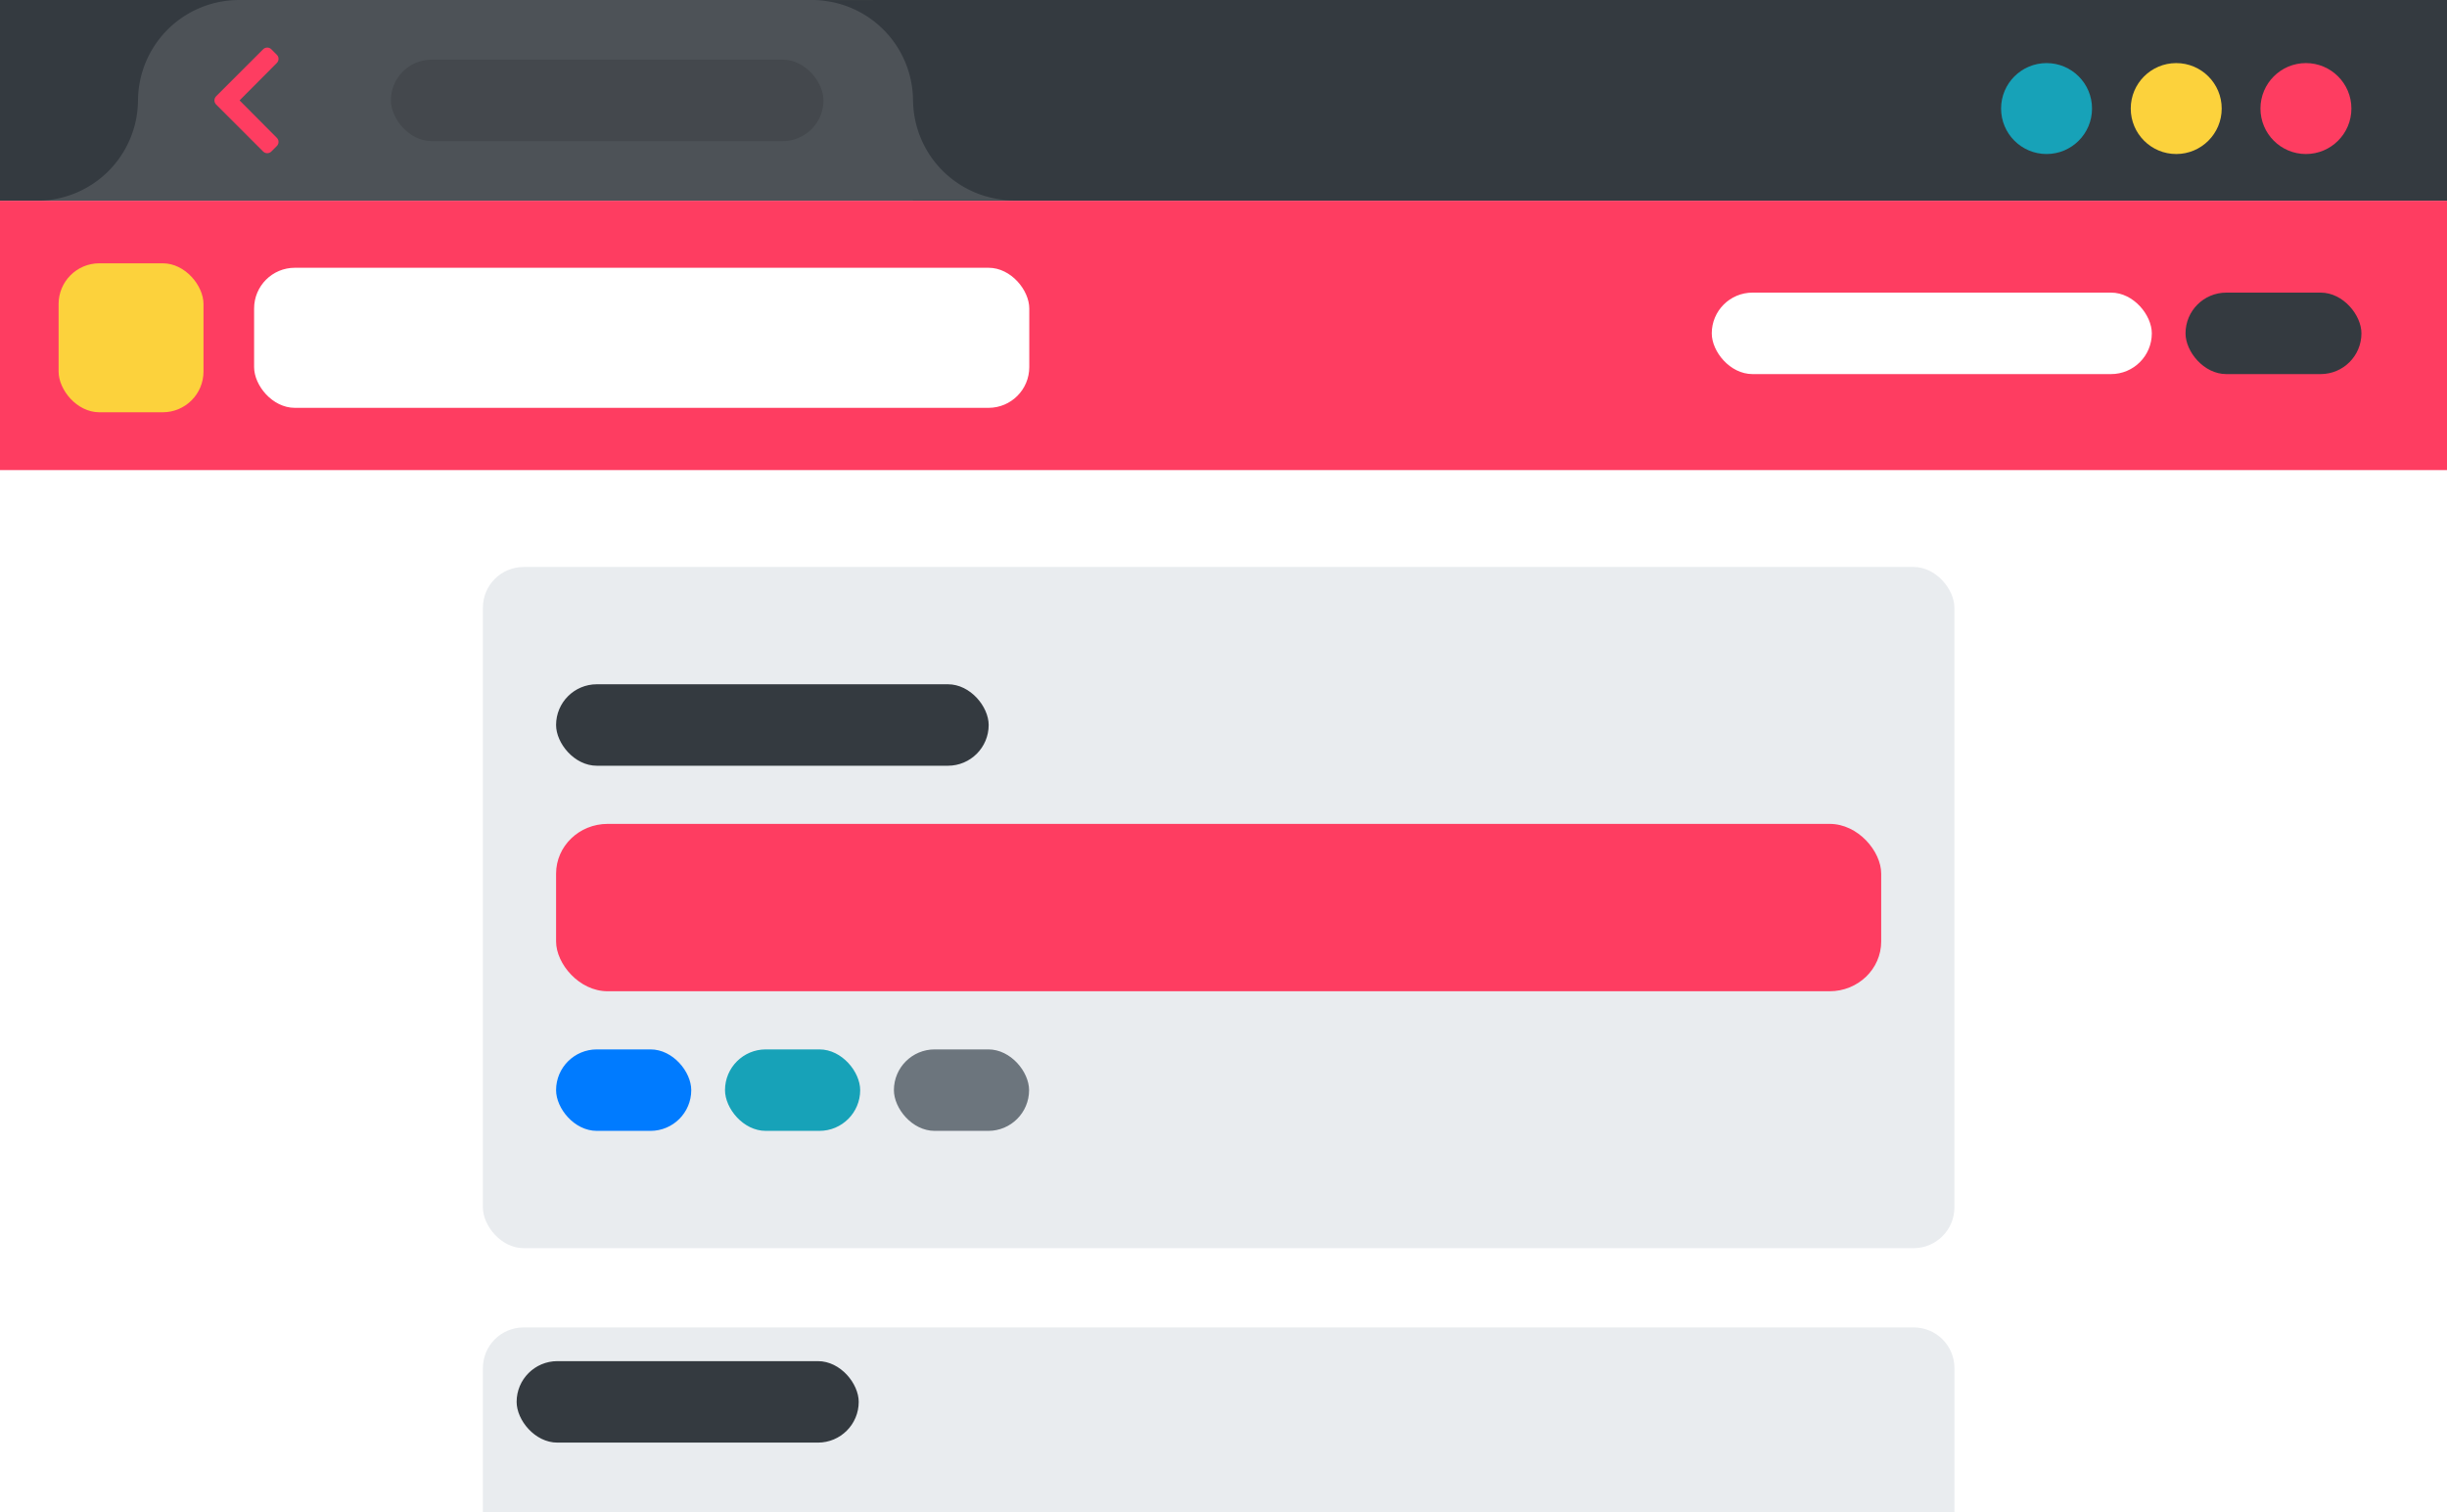 <?xml version="1.0" encoding="UTF-8" standalone="no"?>
<svg
   xmlns:dc="http://purl.org/dc/elements/1.1/"
   xmlns:cc="http://creativecommons.org/ns#"
   xmlns:rdf="http://www.w3.org/1999/02/22-rdf-syntax-ns#"
   xmlns:svg="http://www.w3.org/2000/svg"
   xmlns="http://www.w3.org/2000/svg"
   xmlns:xlink="http://www.w3.org/1999/xlink"
   xmlns:sodipodi="http://sodipodi.sourceforge.net/DTD/sodipodi-0.dtd"
   xmlns:inkscape="http://www.inkscape.org/namespaces/inkscape"
   width="76.788mm"
   height="47.458mm"
   viewBox="0 0 76.788 47.458"
   version="1.1"
   id="svg8"
   inkscape:version="1.0.1 (3bc2e813f5, 2020-09-07)"
   sodipodi:docname="lightButton.svg">
  <defs
     id="defs2">
    <rect
       x="36.423"
       y="157.965"
       width="154.401"
       height="51.904"
       id="rect1839" />
    <rect
       x="34.347"
       y="156.074"
       width="161.006"
       height="41.632"
       id="rect1821" />
    <linearGradient
       inkscape:collect="always"
       id="linearGradient1091">
      <stop
         style="stop-color:#fe3d61;stop-opacity:1"
         offset="0"
         id="stop1087" />
      <stop
         style="stop-color:#fcd23c;stop-opacity:1"
         offset="1"
         id="stop1089" />
    </linearGradient>
    <clipPath
       clipPathUnits="userSpaceOnUse"
       id="clipPath5292">
      <path
         d="M 0,152.421 H 422.076 V 0 H 0 Z"
         id="path5290"
         inkscape:connector-curvature="0" />
    </clipPath>
    <linearGradient
       inkscape:collect="always"
       xlink:href="#linearGradient1091"
       id="linearGradient1093"
       x1="37.56"
       y1="115.25"
       x2="189.045"
       y2="83.022"
       gradientUnits="userSpaceOnUse"
       gradientTransform="matrix(1,0,0,3.991,-16.257,-84.015)" />
    <filter
       style="color-interpolation-filters:sRGB"
       inkscape:label="Drop Shadow"
       id="filter1817">
      <feFlood
         flood-opacity="0.149"
         flood-color="rgb(0,0,0)"
         result="flood"
         id="feFlood1807" />
      <feComposite
         in="flood"
         in2="SourceGraphic"
         operator="in"
         result="composite1"
         id="feComposite1809" />
      <feGaussianBlur
         in="composite1"
         stdDeviation="0.7"
         result="blur"
         id="feGaussianBlur1811" />
      <feOffset
         dx="0.5"
         dy="1"
         result="offset"
         id="feOffset1813" />
      <feComposite
         in="SourceGraphic"
         in2="offset"
         operator="over"
         result="composite2"
         id="feComposite1815" />
    </filter>
  </defs>
  <sodipodi:namedview
     id="base"
     pagecolor="#ffffff"
     bordercolor="#666666"
     borderopacity="1.0"
     inkscape:pageopacity="0.0"
     inkscape:pageshadow="2"
     inkscape:zoom="3.6200021"
     inkscape:cx="151.96998"
     inkscape:cy="82.740589"
     inkscape:document-units="mm"
     inkscape:current-layer="layer1"
     inkscape:document-rotation="0"
     showgrid="false"
     inkscape:snap-bbox="true"
     inkscape:bbox-nodes="true"
     inkscape:snap-intersection-paths="true"
     inkscape:snap-smooth-nodes="true"
     inkscape:object-paths="true"
     inkscape:snap-bbox-edge-midpoints="true"
     inkscape:snap-bbox-midpoints="true"
     inkscape:bbox-paths="true"
     inkscape:snap-midpoints="true"
     inkscape:window-width="1920"
     inkscape:window-height="1016"
     inkscape:window-x="0"
     inkscape:window-y="27"
     inkscape:window-maximized="1"
     inkscape:snap-page="true" />
  <g
     inkscape:label="Layer 1"
     inkscape:groupmode="layer"
     id="layer1"
     transform="translate(-118.631,-79.57)">
    <g
       id="g975"
       style="stroke:none">
      <rect
         style="fill:#ffffff;fill-opacity:1;stroke:none;stroke-width:0.265;stroke-linejoin:round;stroke-dasharray:0.795, 0.795;paint-order:stroke fill markers"
         id="rect997"
         width="76.788"
         height="47.458"
         x="118.631"
         y="79.57" />
      <rect
         style="fill:#343a40;stroke:none;stroke-width:0.345;stroke-linejoin:round;stroke-dasharray:1.036, 1.036;paint-order:stroke fill markers;fill-opacity:1"
         id="rect995"
         width="76.788"
         height="6.3"
         x="118.631"
         y="79.57" />
      <rect
         style="fill:#fe3d61;fill-opacity:1;stroke:none;stroke-width:0.304;stroke-linejoin:round;stroke-miterlimit:4;stroke-dasharray:none;stroke-opacity:0.12"
         id="rect1560"
         width="76.788"
         height="8.454"
         x="118.631"
         y="85.87"
         rx="0"
         ry="0" />
      <path
         id="rect4461"
         style="fill:#ffffff;fill-opacity:0.122;stroke:none;stroke-width:0.926;stroke-linejoin:round;paint-order:stroke fill markers"
         d="m 122.961,79.57 v 5.29e-4 h 3.153 a 3.17,3.17 0 0 0 -3.152,3.137 h -5.2e-4 v 0.025 h -5.3e-4 a 3.17,3.17 0 0 1 -3.152,3.137 h 3.153 24.32 v -0.012 h 3.153 a 3.17,3.17 0 0 1 -3.152,-3.137 h -5.3e-4 v -0.012 h -5.2e-4 a 3.17,3.17 0 0 0 -3.152,-3.137 h 3.153 v -5.3e-4 z" />
      <path
         style="fill:#fe3d61;fill-opacity:1;stroke:none;stroke-width:0.008"
         inkscape:connector-curvature="0"
         d="m 125.413,82.592 1.475,-1.475 c 0.071,-0.071 0.187,-0.071 0.258,0 l 0.172,0.172 c 0.071,0.071 0.071,0.186 2.5e-4,0.257 l -1.169,1.175 1.169,1.175 c 0.071,0.071 0.071,0.186 -2.6e-4,0.257 l -0.172,0.172 c -0.071,0.071 -0.187,0.071 -0.258,0 l -1.475,-1.475 c -0.071,-0.071 -0.071,-0.187 0,-0.258 z"
         id="path1453-2" />
      <circle
         style="fill:#fe3d61;fill-opacity:1;stroke:none;stroke-width:0.274;stroke-linejoin:round;stroke-miterlimit:4;stroke-dasharray:none;stroke-opacity:0.12"
         id="path1548"
         cx="190.992"
         cy="82.977"
         r="1.427" />
      <circle
         style="fill:#fcd23c;fill-opacity:1;stroke:none;stroke-width:0.274;stroke-linejoin:round;stroke-miterlimit:4;stroke-dasharray:none;stroke-opacity:0.12"
         id="circle1554"
         cx="186.922"
         cy="82.977"
         r="1.427" />
      <circle
         style="fill:#17a2b8;fill-opacity:1;stroke:none;stroke-width:0.274;stroke-linejoin:round;stroke-miterlimit:4;stroke-dasharray:none;stroke-opacity:0.12"
         id="circle1556"
         cx="182.853"
         cy="82.977"
         r="1.427" />
      <rect
         style="fill:#ffffff;fill-opacity:1;stroke:none;stroke-width:0.275;stroke-linejoin:round;stroke-miterlimit:4;stroke-dasharray:none;stroke-opacity:0.12"
         id="rect1562"
         width="24.325"
         height="4.396"
         x="126.605"
         y="87.974"
         rx="1.278"
         ry="1.278" />
      <rect
         style="fill:#ffffff;fill-opacity:1;stroke:none;stroke-width:0.225;stroke-linejoin:round;stroke-miterlimit:4;stroke-dasharray:none;stroke-opacity:0.12"
         id="rect1564"
         width="13.809"
         height="2.557"
         x="172.347"
         y="88.754"
         rx="1.279"
         ry="1.279" />
      <rect
         style="fill:#e9ecef;fill-opacity:1;stroke:none;stroke-width:0.304;stroke-linejoin:round;stroke-miterlimit:4;stroke-dasharray:none;stroke-opacity:0.12"
         id="rect1566"
         width="46.177"
         height="21.379"
         x="133.784"
         y="97.365"
         rx="1.279"
         ry="1.279" />
      <rect
         style="fill:#fe3d61;fill-opacity:1;stroke:none;stroke-width:0.221;stroke-linejoin:round;stroke-miterlimit:4;stroke-dasharray:none;stroke-opacity:0.12"
         id="rect1570"
         width="41.583"
         height="5.253"
         x="136.081"
         y="105.428"
         rx="1.618"
         ry="1.562" />
      <rect
         style="fill:#343a40;fill-opacity:1;stroke:none;stroke-width:0.18;stroke-linejoin:round;stroke-miterlimit:4;stroke-dasharray:none;stroke-opacity:0.12"
         id="rect1574"
         width="13.575"
         height="2.557"
         x="136.081"
         y="101.046"
         rx="1.279"
         ry="1.279" />
      <rect
         style="fill:#007bff;fill-opacity:1;stroke:none;stroke-width:0.18;stroke-linejoin:round;stroke-miterlimit:4;stroke-dasharray:none;stroke-opacity:0.12"
         id="rect1576"
         width="4.242"
         height="2.557"
         x="136.081"
         y="112.506"
         rx="1.279"
         ry="1.279" />
      <path
         id="rect1578"
         style="fill:#e9ecef;fill-opacity:1;stroke:none;stroke-width:0.304;stroke-linejoin:round;stroke-miterlimit:4;stroke-dasharray:none;stroke-opacity:0.12"
         d="m 135.063,121.232 h 43.62 c 0.708,0 1.279,0.57 1.279,1.279 v 4.518 h -1.279 -43.62 c 0.008,0 -1.279,0 -1.279,0 v -4.518 c 0,-0.708 0.57,-1.279 1.279,-1.279 z"
         sodipodi:nodetypes="sssccccss" />
      <rect
         style="fill:#000000;fill-opacity:0.12;stroke:none;stroke-width:0.18;stroke-linejoin:round;stroke-miterlimit:4;stroke-dasharray:none;stroke-opacity:0.12"
         id="rect1825"
         width="13.575"
         height="2.557"
         x="130.897"
         y="81.442"
         rx="1.279"
         ry="1.279" />
      <rect
         style="fill:#343a40;fill-opacity:1;stroke:none;stroke-width:0.225;stroke-linejoin:round;stroke-miterlimit:4;stroke-dasharray:none;stroke-opacity:0.12"
         id="rect1827"
         width="5.52"
         height="2.557"
         x="187.214"
         y="88.754"
         rx="1.279"
         ry="1.279" />
      <rect
         style="fill:#17a2b8;fill-opacity:1;stroke:none;stroke-width:0.18;stroke-linejoin:round;stroke-miterlimit:4;stroke-dasharray:none;stroke-opacity:0.12"
         id="rect1829"
         width="4.242"
         height="2.557"
         x="141.382"
         y="112.506"
         rx="1.279"
         ry="1.279" />
      <rect
         style="fill:#6c757d;fill-opacity:1;stroke:none;stroke-width:0.18;stroke-linejoin:round;stroke-miterlimit:4;stroke-dasharray:none;stroke-opacity:0.12"
         id="rect1831"
         width="4.242"
         height="2.557"
         x="146.682"
         y="112.506"
         rx="1.279"
         ry="1.279" />
      <rect
         style="fill:#343a40;fill-opacity:1;stroke:none;stroke-width:0.225;stroke-linejoin:round;stroke-miterlimit:4;stroke-dasharray:none;stroke-opacity:0.12"
         id="rect1833"
         width="10.735"
         height="2.557"
         x="134.843"
         y="122.29"
         rx="1.279"
         ry="1.279" />
      <rect
         style="fill:#fcd23c;fill-opacity:1;stroke:none;stroke-width:0.265;stroke-linejoin:round;stroke-miterlimit:4;stroke-dasharray:none;stroke-opacity:0.12"
         id="rect1849"
         width="4.547"
         height="4.675"
         x="120.47"
         y="87.834"
         rx="1.278"
         ry="1.278"
         inkscape:transform-center-x="4.1758539"
         inkscape:transform-center-y="-2.0671668" />
    </g>
  </g>
</svg>
